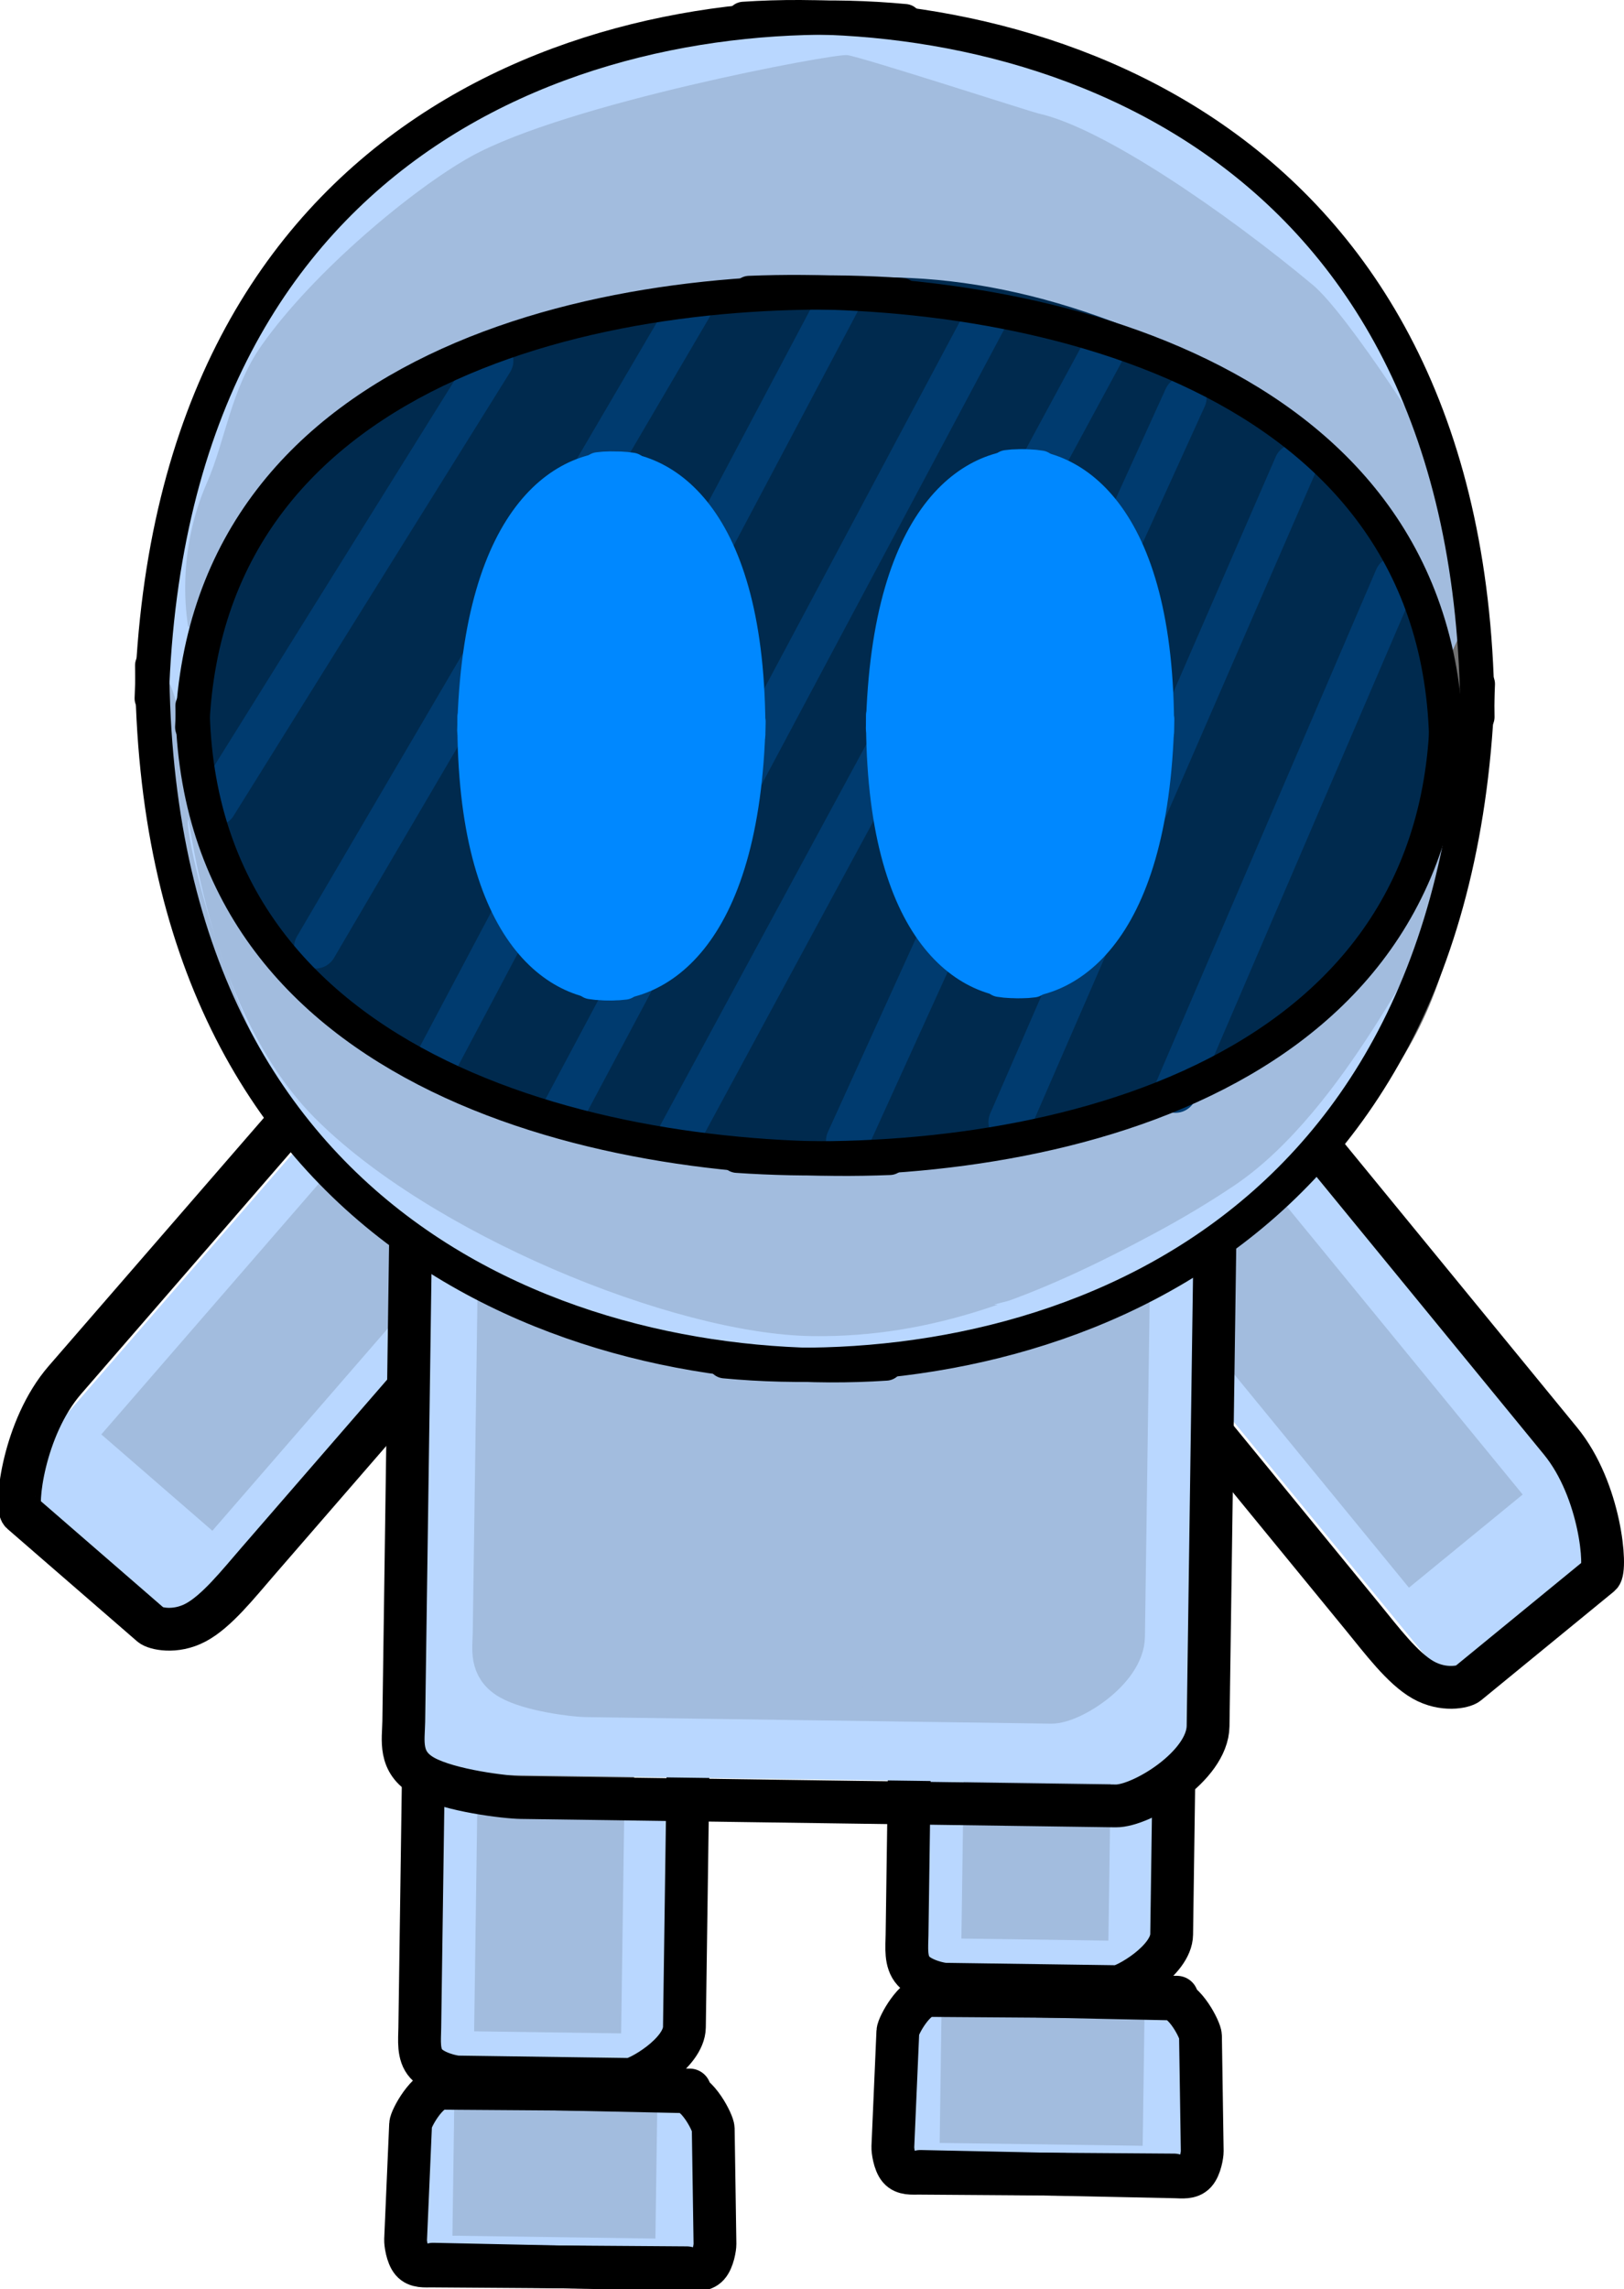 <svg version="1.1" xmlns="http://www.w3.org/2000/svg" xmlns:xlink="http://www.w3.org/1999/xlink" width="94.843" height="133.664" viewBox="0,0,94.843,133.664"><g transform="translate(-192.615,-114.933)"><g data-paper-data="{&quot;isPaintingLayer&quot;:true}" fill-rule="nonzero" stroke-linejoin="miter" stroke-miterlimit="10" stroke-dasharray="" stroke-dashoffset="0" style="mix-blend-mode: normal"><path d="M275.391,144.146c-0.022,1.748 -3.609,-7.733 -10.114,-12.933c-1.373,-1.097 -2.863,-2.167 -4.435,-3.184c-6.988,-4.519 -15.586,-7.984 -22.593,-8.097c-8.142,-0.131 -19.977,6.685 -26.831,14.07c-6.659,7.174 -8.659,26.756 -8.636,24.905c0.011,-0.913 -1.564,-8.107 0.696,-15.702c1.381,-4.639 4.536,-10.556 6.479,-13.609c2.987,-4.691 8.471,-7.118 11.685,-9.078c5.363,-3.272 12.076,-4.18 18.185,-4.082c7.558,0.122 15.68,1.985 21.416,5.802c6.447,4.291 12.425,10.141 12.401,12.129c0,0 1.499,1.501 1.725,2.769c0.322,1.801 0.021,7.01 0.021,7.01z" fill="#b9d7ff" stroke="none" stroke-width="0" stroke-linecap="butt"/><path d="M247.301,237.944l0.218,-15.432l12.626,0.178l-0.218,15.432z" fill-opacity="0.557" fill="#000000" stroke-opacity="0.553" stroke="#000000" stroke-width="0" stroke-linecap="butt"/><g fill-opacity="0.557" fill="#000000" stroke-opacity="0.553" stroke="#000000" stroke-width="0"><path d="M258.12,212.319c0,0 -0.258,18.319 -0.312,22.128c-0.019,1.326 -0.797,2.672 -1.094,2.667c-1.761,-0.025 -6.821,-0.096 -6.883,-0.097c-0.173,-0.002 -0.825,-0.204 -1.117,-0.666c-0.293,-0.464 -0.226,-1.191 -0.218,-1.812c0.054,-3.849 0.334,-23.693 0.334,-23.693" stroke-linecap="round"/><path d="M248.655,235.643l0.194,-13.733c0,0 2.101,0.03 3.339,0.047c1.552,0.022 5.246,0.074 5.246,0.074l-0.194,13.733z" stroke-linecap="butt"/></g><path d="M218.845,243.361l0.218,-15.432l12.626,0.178l-0.218,15.432z" fill-opacity="0.557" fill="#000000" stroke-opacity="0.553" stroke="#000000" stroke-width="0" stroke-linecap="butt"/><g fill-opacity="0.557" fill="#000000" stroke-opacity="0.553" stroke="#000000" stroke-width="0"><path d="M229.664,217.736c0,0 -0.258,18.319 -0.312,22.128c-0.019,1.326 -0.797,2.672 -1.094,2.667c-1.761,-0.025 -6.821,-0.096 -6.883,-0.097c-0.173,-0.002 -0.825,-0.204 -1.117,-0.666c-0.293,-0.464 -0.226,-1.191 -0.218,-1.812c0.054,-3.849 0.334,-23.693 0.334,-23.693" stroke-linecap="round"/><path d="M220.199,241.06l0.194,-13.733c0,0 2.101,0.03 3.339,0.047c1.552,0.022 5.246,0.074 5.246,0.074l-0.194,13.733z" stroke-linecap="butt"/></g><path d="M275.65,165.774c-0.203,14.382 -16.384,25.816 -36.141,25.537c-19.758,-0.279 -35.61,-12.163 -35.407,-26.546c0.203,-14.382 16.384,-25.816 36.141,-25.537c19.758,0.279 35.61,12.163 35.407,26.546z" fill-opacity="0.557" fill="#000000" stroke-opacity="0.553" stroke="#000000" stroke-width="0" stroke-linecap="butt"/><path d="M235.571,139.021c-4.984,0.695 -9.849,1.089 -14.096,3.474c-2.834,1.592 -8.616,3.998 -11.483,6.805c-4.935,4.83 -6.4,10.785 -6.517,9.614c-0.041,-0.415 -0.707,-4.112 1.128,-8.295c1.056,-2.408 1.399,-5.47 3.179,-7.996c3.091,-4.385 8.923,-9.188 12.202,-11.016c5.599,-3.121 17.44,-5.639 19.569,-5.935c0.839,-0.117 2.642,0.705 3.431,0.797c3.032,0.355 7.205,-0.24 9.93,0.503c0.433,0.118 -0.171,2.015 0.239,2.105c3.77,0.83 10.937,5.77 16.024,10.009c2,1.666 7.266,9.763 8.791,12.781c2.375,4.699 -1.39,9.516 -1.331,10.107c0,0 -5.233,-13.678 -11.779,-17.306c-8.878,-4.921 -17.192,-6.833 -25.272,-5.708z" fill-opacity="0.557" fill="#000000" stroke-opacity="0.553" stroke="#000000" stroke-width="0" stroke-linecap="butt"/><path d="M275.285,148.186c-0.022,1.529 -3.609,-6.762 -10.114,-11.31c-1.373,-0.96 -2.863,-1.895 -4.435,-2.784c-6.988,-3.952 -15.586,-6.982 -22.593,-7.081c-8.142,-0.115 -19.977,5.846 -26.831,12.303c-6.659,6.274 -5.662,10.45 -5.64,8.831c0.018,-1.286 0.555,-4.906 5.68,-11.945c2.987,-4.102 6.97,-6.962 10.184,-8.677c5.363,-2.862 12.076,-3.655 18.185,-3.569c7.558,0.107 15.511,2.797 21.247,6.135c6.447,3.752 10.234,8.278 10.209,10.017z" fill-opacity="0.557" fill="#000000" stroke-opacity="0.553" stroke="#000000" stroke-width="0" stroke-linecap="butt"/><path d="M205.089,169.427l16.151,-25.907" fill-opacity="0.557" fill="#000000" stroke-opacity="0.553" stroke="#000000" stroke-width="2.5" stroke-linecap="round"/><path d="M210.935,177.753l21.926,-37.402" fill-opacity="0.557" fill="#000000" stroke-opacity="0.553" stroke="#000000" stroke-width="2.5" stroke-linecap="round"/><path d="M241.459,140.122l-23.425,44.221" fill-opacity="0.557" fill="#000000" stroke-opacity="0.553" stroke="#000000" stroke-width="2.5" stroke-linecap="round"/><path d="M225.357,187.428l24.682,-46.308" fill-opacity="0.557" fill="#000000" stroke-opacity="0.553" stroke="#000000" stroke-width="2.5" stroke-linecap="round"/><path d="M241.996,189.066l19.73,-43.396" fill-opacity="0.557" fill="#000000" stroke-opacity="0.553" stroke="#000000" stroke-width="2.5" stroke-linecap="round"/><path d="M268.161,149.619l-16.677,38.353" fill-opacity="0.557" fill="#000000" stroke-opacity="0.553" stroke="#000000" stroke-width="2.5" stroke-linecap="round"/><path d="M261.156,186.179l12.876,-29.987" fill-opacity="0.557" fill="#000000" stroke-opacity="0.553" stroke="#000000" stroke-width="2.5" stroke-linecap="round"/><path d="M257.032,142.78l-24.853,45.955" fill-opacity="0.557" fill="#000000" stroke-opacity="0.553" stroke="#000000" stroke-width="2.5" stroke-linecap="round"/><g fill-opacity="0.557" fill="#000000" stroke-opacity="0.553" stroke="#000000" stroke-width="2" stroke-linecap="round"><path d="M203.735,164.914c0.871,-21.75 25.283,-26.342 41.438,-25.231"/><g><path d="M236.266,139.557c16.18,-0.655 40.453,4.623 40.71,26.389" data-paper-data="{&quot;index&quot;:null}"/><path d="M244.462,190.061c-16.18,0.655 -40.453,-4.623 -40.71,-26.389" data-paper-data="{&quot;index&quot;:null}"/><path d="M276.994,164.705c-0.871,21.75 -25.283,26.342 -41.438,25.231" data-paper-data="{&quot;index&quot;:null}"/></g></g><g fill-opacity="0.557" fill="#000000" stroke-opacity="0.553" stroke="#000000" stroke-width="2"><g stroke-linecap="round"><path d="M220.401,164.634c0.306,-12.928 5.665,-15.786 9.189,-15.212"/><g><path d="M227.645,149.394c3.539,-0.475 8.816,2.533 8.757,15.465" data-paper-data="{&quot;index&quot;:null}"/><path d="M229.169,179.361c-3.539,0.475 -8.816,-2.533 -8.757,-15.465" data-paper-data="{&quot;index&quot;:null}"/><path d="M236.412,164.122c-0.305,12.928 -5.665,15.786 -9.189,15.212" data-paper-data="{&quot;index&quot;:null}"/></g></g><path d="M234.826,162.725c-0.106,7.506 -3.742,15.47 -6.357,15.433c-2.615,-0.037 -6.027,-7.925 -5.921,-15.431c0.106,-7.506 3.502,-10.913 6.117,-10.876c2.615,0.037 6.267,3.368 6.161,10.874z" stroke-linecap="butt"/></g><g fill-opacity="0.557" fill="#000000" stroke-opacity="0.553" stroke="#000000" stroke-width="2"><g stroke-linecap="round"><path d="M244.076,164.967c0.306,-12.928 5.665,-15.786 9.189,-15.212"/><g><path d="M251.319,149.728c3.539,-0.475 8.816,2.533 8.757,15.465" data-paper-data="{&quot;index&quot;:null}"/><path d="M252.843,179.695c-3.539,0.475 -8.816,-2.533 -8.757,-15.465" data-paper-data="{&quot;index&quot;:null}"/><path d="M260.087,164.455c-0.305,12.928 -5.665,15.786 -9.189,15.212" data-paper-data="{&quot;index&quot;:null}"/></g></g><path d="M258.5,163.059c-0.106,7.506 -3.742,15.47 -6.357,15.433c-2.615,-0.037 -6.027,-7.925 -5.921,-15.431c0.106,-7.506 3.502,-10.913 6.117,-10.876c2.615,0.037 6.267,3.368 6.161,10.874z" stroke-linecap="butt"/></g><path d="M192.786,201.796l25.103,-28.945l9.753,8.459l-25.103,28.945z" data-paper-data="{&quot;index&quot;:null}" fill="#b9d7ff" stroke="none" stroke-width="0" stroke-linecap="butt"/><path d="M249.523,157.847c0,0 -34.783,40.107 -41.852,48.258c-1.141,1.315 -2.406,2.918 -3.627,3.566c-1.216,0.646 -2.389,0.341 -2.606,0.152c-0.078,-0.067 -5.364,-4.652 -7.573,-6.567c-0.372,-0.322 0.106,-4.939 2.542,-7.749c6.998,-8.069 40.646,-46.867 40.646,-46.867" data-paper-data="{&quot;index&quot;:null}" fill="none" stroke="#000000" stroke-width="2.5" stroke-linecap="round"/><g data-paper-data="{&quot;index&quot;:null}" stroke="#a2bcde" stroke-width="0"><path d="M244.596,158.943c0,0 -31.572,36.405 -37.695,43.465c-0.988,1.139 -2.103,2.511 -3.061,3.159c-0.955,0.645 -1.754,0.569 -1.885,0.455c-0.047,-0.041 -3.87,-3.356 -5.2,-4.51c-0.224,-0.194 1.359,-3.179 3.47,-5.612c6.061,-6.989 35.206,-40.595 35.206,-40.595" fill="none" stroke-linecap="round"/><path d="M198.532,198.688l21.849,-25.193c0,0 2.791,2.42 3.963,3.437c0.936,0.811 2.523,2.188 2.523,2.188l-21.849,25.193z" fill="#a2bcde" stroke-linecap="butt"/></g><path d="M277.301,213.379l-24.096,-29.42l9.913,-8.119l24.096,29.42z" fill="#b9d7ff" stroke="none" stroke-width="0" stroke-linecap="butt"/><path d="M244.445,151.083c0,0 32.541,39.731 39.308,47.994c2.356,2.877 2.704,7.505 2.323,7.817c-2.261,1.852 -7.675,6.286 -7.755,6.351c-0.222,0.182 -1.403,0.454 -2.601,-0.226c-1.202,-0.683 -2.422,-2.32 -3.525,-3.667c-6.836,-8.347 -40.475,-49.418 -40.475,-49.418" fill="none" stroke="#000000" stroke-width="2.5" stroke-linecap="round"/><g stroke="#a2bcde" stroke-width="0"><path d="M245.879,157.79c0,0 28.186,34.414 34.048,41.571c2.041,2.492 3.539,5.52 3.31,5.708c-1.362,1.116 -5.277,4.322 -5.325,4.362c-0.134,0.11 -0.935,0.164 -1.871,-0.508c-0.94,-0.674 -2.015,-2.077 -2.971,-3.244c-5.922,-7.23 -36.455,-44.51 -36.455,-44.51" fill="none" stroke-linecap="round"/><path d="M274.898,207.637l-21.13,-25.799c0,0 1.626,-1.331 2.584,-2.116c1.201,-0.983 4.059,-3.324 4.059,-3.324l21.13,25.799z" fill="#a2bcde" stroke-linecap="butt"/></g><path d="M245.649,241.425l0.131,-9.272l17.436,0.246l-0.131,9.272z" fill="#b9d7ff" stroke="none" stroke-width="0" stroke-linecap="butt"/><g stroke="#a2bcde" stroke-width="0"><path d="M260.305,226.143c0,0 -0.155,11.007 -0.187,13.296c-0.011,0.797 -1.072,1.597 -1.481,1.591c-2.432,-0.034 -9.419,-0.133 -9.505,-0.134c-0.239,-0.003 -1.141,-0.131 -1.549,-0.413c-0.41,-0.282 -0.326,-0.718 -0.32,-1.091c0.033,-2.312 0.201,-14.236 0.201,-14.236" fill="none" stroke-linecap="round"/><path d="M247.493,240.057l0.116,-8.251c0,0 2.901,0.041 4.611,0.065c2.143,0.03 7.244,0.102 7.244,0.102l-0.116,8.251z" fill="#a2bcde" stroke-linecap="butt"/></g><path d="M245.675,230.425l0.247,-15.432l14.329,0.178l-0.247,15.432z" fill="#b9d7ff" stroke="none" stroke-width="0" stroke-linecap="butt"/><g fill="none" stroke="#000000" stroke-width="2.5" stroke-linecap="round"><path d="M261.182,241.93c0,0 -12.37,-0.087 -14.884,-0.105c-0.406,-0.003 -0.884,0.057 -1.17,-0.279c-0.285,-0.335 -0.379,-1.065 -0.37,-1.258c0.003,-0.069 0.207,-4.769 0.292,-6.733c0.014,-0.33 0.978,-2.114 1.844,-2.107c2.489,0.018 14.455,0.102 14.455,0.102" data-paper-data="{&quot;index&quot;:null}"/><path d="M246.488,231.34c0,0 11.964,0.253 14.452,0.306c0.866,0.018 1.779,1.828 1.784,2.159c0.03,1.965 0.101,6.669 0.102,6.738c0.003,0.193 -0.111,0.921 -0.406,1.247c-0.295,0.328 -0.771,0.255 -1.177,0.246c-2.513,-0.053 -14.881,-0.315 -14.881,-0.315"/></g><path d="M261.401,202.333c0,0 -0.298,21.149 -0.36,25.547c-0.022,1.531 -2.707,3.059 -3.199,3.052c-2.923,-0.041 -9.92,-0.14 -10.023,-0.141c-0.287,-0.004 -1.37,-0.241 -1.858,-0.777c-0.49,-0.538 -0.384,-1.377 -0.374,-2.094c0.063,-4.443 0.371,-26.305 0.371,-26.305" fill="none" stroke="#000000" stroke-width="2.5" stroke-linecap="round"/><g stroke="#a2bcde" stroke-width="0"><path d="M258.226,204.8c0,0 -0.258,18.319 -0.312,22.128c-0.019,1.326 -0.797,2.672 -1.094,2.667c-1.761,-0.025 -6.821,-0.096 -6.883,-0.097c-0.173,-0.002 -0.825,-0.204 -1.117,-0.666c-0.293,-0.464 -0.226,-1.191 -0.218,-1.812c0.054,-3.849 0.334,-23.693 0.334,-23.693" fill="none" stroke-linecap="round"/><path d="M248.761,228.124l0.194,-13.733c0,0 2.101,0.03 3.339,0.047c1.552,0.022 5.246,0.074 5.246,0.074l-0.194,13.733z" fill="#a2bcde" stroke-linecap="butt"/></g><path d="M217.192,246.842l0.131,-9.272l17.436,0.246l-0.131,9.272z" fill="#b9d7ff" stroke="none" stroke-width="0" stroke-linecap="butt"/><g stroke="#a2bcde" stroke-width="0"><path d="M231.849,231.56c0,0 -0.155,11.007 -0.187,13.296c-0.011,0.797 -1.072,1.597 -1.481,1.591c-2.432,-0.034 -9.419,-0.133 -9.505,-0.134c-0.239,-0.003 -1.141,-0.131 -1.549,-0.413c-0.41,-0.282 -0.326,-0.718 -0.32,-1.091c0.033,-2.312 0.201,-14.236 0.201,-14.236" fill="none" stroke-linecap="round"/><path d="M219.037,245.474l0.116,-8.251c0,0 2.901,0.041 4.611,0.065c2.143,0.03 7.244,0.102 7.244,0.102l-0.116,8.251z" fill="#a2bcde" stroke-linecap="butt"/></g><path d="M216.988,235.38l0.257,-15.432l14.897,0.178l-0.257,15.432z" fill="#b9d7ff" stroke="none" stroke-width="0" stroke-linecap="butt"/><g fill="none" stroke="#000000" stroke-width="2.5" stroke-linecap="round"><path d="M232.726,247.347c0,0 -12.37,-0.087 -14.884,-0.105c-0.406,-0.003 -0.884,0.057 -1.17,-0.279c-0.285,-0.335 -0.379,-1.065 -0.37,-1.258c0.003,-0.069 0.207,-4.769 0.292,-6.733c0.014,-0.33 0.978,-2.114 1.844,-2.107c2.489,0.018 14.455,0.102 14.455,0.102" data-paper-data="{&quot;index&quot;:null}"/><path d="M218.032,236.757c0,0 11.964,0.253 14.452,0.306c0.866,0.018 1.779,1.828 1.784,2.159c0.03,1.965 0.101,6.669 0.102,6.738c0.003,0.193 -0.111,0.921 -0.406,1.247c-0.295,0.328 -0.771,0.255 -1.177,0.246c-2.513,-0.053 -14.881,-0.315 -14.881,-0.315"/></g><path d="M232.945,207.75c0,0 -0.298,21.149 -0.36,25.547c-0.022,1.531 -2.707,3.059 -3.199,3.052c-2.923,-0.041 -9.92,-0.14 -10.023,-0.141c-0.287,-0.004 -1.37,-0.241 -1.858,-0.777c-0.49,-0.538 -0.384,-1.377 -0.374,-2.094c0.063,-4.443 0.371,-26.305 0.371,-26.305" fill="none" stroke="#000000" stroke-width="2.5" stroke-linecap="round"/><path d="M216.805,218.513l0.505,-34.943l45.185,0.621l-0.505,34.943z" fill="#b9d7ff" stroke="none" stroke-width="0" stroke-linecap="butt"/><g stroke="#a2bcde" stroke-width="2.5"><path d="M258.683,178.356c0,0 -0.375,26.601 -0.453,32.134c-0.027,1.926 -3.054,3.853 -4.224,3.836c-6.953,-0.098 -26.933,-0.38 -27.178,-0.383c-0.684,-0.01 -3.263,-0.325 -4.432,-1.007c-1.173,-0.685 -0.935,-1.738 -0.923,-2.64c0.079,-5.589 0.485,-34.406 0.485,-34.406" fill="none" stroke-linecap="round"/><path d="M222.137,211.904l0.281,-19.942c0,0 8.296,0.117 13.185,0.186c6.128,0.086 20.713,0.292 20.713,0.292l-0.281,19.942z" fill="#a2bcde" stroke-linecap="butt"/></g><g stroke="#a2bcde" stroke-width="0"><path d="M229.77,210.216c0,0 -0.258,18.319 -0.312,22.128c-0.019,1.326 -0.797,2.671 -1.094,2.667c-1.761,-0.025 -6.821,-0.096 -6.883,-0.097c-0.173,-0.002 -0.825,-0.204 -1.117,-0.666c-0.293,-0.464 -0.226,-1.191 -0.218,-1.812c0.054,-3.849 0.334,-23.693 0.334,-23.693" fill="none" stroke-linecap="round"/><path d="M220.305,233.54l0.194,-13.733c0,0 2.101,0.03 3.339,0.047c1.552,0.022 5.246,0.074 5.246,0.074l-0.194,13.733z" fill="#a2bcde" stroke-linecap="butt"/></g><path d="M263.719,176.643c0,0 -0.456,32.347 -0.551,39.075c-0.033,2.342 -3.9,4.682 -5.395,4.661c-8.885,-0.125 -34.421,-0.485 -34.733,-0.49c-0.874,-0.012 -4.17,-0.398 -5.664,-1.228c-1.5,-0.834 -1.197,-2.114 -1.181,-3.211c0.096,-6.796 0.59,-41.838 0.59,-41.838" fill="none" stroke="#000000" stroke-width="2.5" stroke-linecap="round"/><path d="M276.867,157.461c-0.206,14.829 -16.638,26.617 -36.702,26.33c-20.064,-0.287 -36.163,-12.541 -35.957,-27.37c0.206,-14.829 16.638,-26.617 36.702,-26.33c20.064,0.287 36.163,12.541 35.957,27.37z" fill="#002a4e" stroke="none" stroke-width="0" stroke-linecap="butt"/><path d="M239.673,182.599c8.045,1.353 16.409,-0.324 25.422,-4.993c6.645,-3.442 13.957,-19.925 13.957,-19.925c-0.075,0.589 -1.129,8.777 -3.635,13.407c-1.609,2.973 -4.294,9.004 -6.34,10.613c-2.439,1.919 -5.559,3.887 -8.575,5.512c-3.419,1.842 -6.706,3.242 -8.721,3.626c-3.681,0.703 -7.525,3.61 -12.084,2.843c-2.12,-0.357 -15.102,-2.222 -20.611,-5.499c-5.084,-3.025 -11.709,-11.036 -14.413,-17.703c-1.716,-4.233 -2.248,-15.12 -2.195,-15.534c0.149,-1.167 2.918,12.389 7.715,17.357c2.787,2.886 8.686,4.58 11.474,6.251c4.178,2.504 9.03,3.035 13.993,3.869z" data-paper-data="{&quot;index&quot;:null}" fill="#a2bcde" stroke="none" stroke-width="0" stroke-linecap="butt"/><path d="M271.517,178.624c-0.046,3.352 -15.846,15.798 -31.899,15.567c-6.109,-0.088 -12.797,-1.09 -18.077,-4.163c-3.164,-1.841 -7.952,-4.17 -10.822,-8.438c-4.925,-7.326 -7.151,-17.353 -7.133,-18.665c0.023,-1.652 0.852,10.614 7.332,17.203c6.669,6.782 20.969,12.702 29.111,12.819c7.007,0.101 13.049,-2.243 20.145,-6.072c1.596,-0.861 3.113,-1.773 4.512,-2.712c6.631,-4.45 11.185,-15.22 11.164,-13.66z" data-paper-data="{&quot;index&quot;:null}" fill="#b9d7ff" stroke="none" stroke-width="0" stroke-linecap="butt"/><path d="M235.677,131.502c-4.984,0.695 -9.849,1.089 -14.096,3.474c-2.834,1.592 -8.616,3.998 -11.483,6.805c-4.935,4.83 -6.4,10.785 -6.517,9.614c-0.041,-0.415 -0.707,-4.112 1.128,-8.295c1.056,-2.408 1.399,-5.47 3.179,-7.996c3.091,-4.385 8.923,-9.188 12.202,-11.016c5.599,-3.121 21.211,-6.031 22,-5.938c0.789,0.092 10.759,3.318 11.169,3.409c3.77,0.83 10.937,5.77 16.024,10.009c2,1.666 7.266,9.763 8.791,12.781c2.375,4.699 -1.39,9.516 -1.331,10.107c0,0 -5.233,-13.678 -11.779,-17.306c-8.878,-4.921 -17.192,-6.833 -25.272,-5.708z" fill="#a2bcde" stroke="none" stroke-width="0" stroke-linecap="butt"/><g fill="none" stroke="#000000" stroke-width="2" stroke-linecap="round"><path d="M201.476,155.711c1.074,-33.844 26.913,-41.159 43.984,-39.544"/><g><path d="M236.045,116.034c17.11,-1.133 42.732,6.908 42.852,40.768" data-paper-data="{&quot;index&quot;:null}"/><path d="M244.355,194.549c-17.11,1.133 -42.732,-6.908 -42.852,-40.768" data-paper-data="{&quot;index&quot;:null}"/><path d="M278.923,154.872c-1.073,33.844 -26.913,41.159 -43.984,39.544" data-paper-data="{&quot;index&quot;:null}"/></g></g><path d="M205.195,161.908l16.151,-25.907" fill="none" stroke="#003b6f" stroke-width="2.5" stroke-linecap="round"/><path d="M232.967,132.832l-21.926,37.402" fill="none" stroke="#003b6f" stroke-width="2.5" stroke-linecap="round"/><path d="M218.139,176.824l23.425,-44.221" fill="none" stroke="#003b6f" stroke-width="2.5" stroke-linecap="round"/><path d="M225.463,179.909l24.682,-46.308" fill="none" stroke="#003b6f" stroke-width="2.5" stroke-linecap="round"/><path d="M261.833,138.15l-19.73,43.396" fill="none" stroke="#003b6f" stroke-width="2.5" stroke-linecap="round"/><path d="M251.589,180.452l16.677,-38.353" fill="none" stroke="#003b6f" stroke-width="2.5" stroke-linecap="round"/><path d="M261.262,178.659l12.876,-29.987" fill="none" stroke="#003b6f" stroke-width="2.5" stroke-linecap="round"/><path d="M257.138,135.26l-24.853,45.955" fill="none" stroke="#003b6f" stroke-width="2.5" stroke-linecap="round"/><g fill="none" stroke="#000000" stroke-width="2" stroke-linecap="round"><path d="M203.841,157.394c0.871,-21.75 25.283,-26.342 41.438,-25.231"/><g><path d="M236.372,132.038c16.18,-0.655 40.453,4.623 40.71,26.389" data-paper-data="{&quot;index&quot;:null}"/><path d="M244.568,182.542c-16.18,0.655 -40.453,-4.623 -40.71,-26.389" data-paper-data="{&quot;index&quot;:null}"/><path d="M277.1,157.186c-0.871,21.75 -25.283,26.342 -41.438,25.231" data-paper-data="{&quot;index&quot;:null}"/></g></g><g fill="#0088ff" stroke="#0088ff" stroke-width="2"><g stroke-linecap="round"><path d="M220.314,157.575c0.306,-12.928 5.665,-15.786 9.189,-15.212"/><g><path d="M227.558,142.336c3.539,-0.475 8.816,2.533 8.757,15.465" data-paper-data="{&quot;index&quot;:null}"/><path d="M229.082,172.303c-3.539,0.475 -8.816,-2.533 -8.757,-15.465" data-paper-data="{&quot;index&quot;:null}"/><path d="M236.326,157.064c-0.305,12.928 -5.665,15.786 -9.189,15.212" data-paper-data="{&quot;index&quot;:null}"/></g></g><path d="M234.739,155.667c-0.106,7.506 -3.742,15.47 -6.357,15.433c-2.615,-0.037 -6.992,-5.619 -6.886,-13.124c0.106,-7.506 4.467,-13.219 7.082,-13.183c2.615,0.037 6.267,3.368 6.161,10.874z" stroke-linecap="butt"/></g><g fill="#0088ff" stroke="#0088ff" stroke-width="2"><g stroke-linecap="round"><path d="M244.182,157.448c0.306,-12.928 5.665,-15.786 9.189,-15.212"/><g><path d="M251.425,142.209c3.539,-0.475 8.816,2.533 8.757,15.465" data-paper-data="{&quot;index&quot;:null}"/><path d="M252.949,172.175c-3.539,0.475 -8.816,-2.533 -8.757,-15.465" data-paper-data="{&quot;index&quot;:null}"/><path d="M260.193,156.936c-0.305,12.928 -5.665,15.786 -9.189,15.212" data-paper-data="{&quot;index&quot;:null}"/></g></g><path d="M258.606,155.539c-0.106,7.506 -3.742,15.47 -6.357,15.433c-2.615,-0.037 -7.696,-6.094 -7.591,-13.6c0.106,-7.506 5.171,-12.744 7.786,-12.707c2.615,0.037 6.267,3.368 6.161,10.874z" stroke-linecap="butt"/></g></g></g></svg>